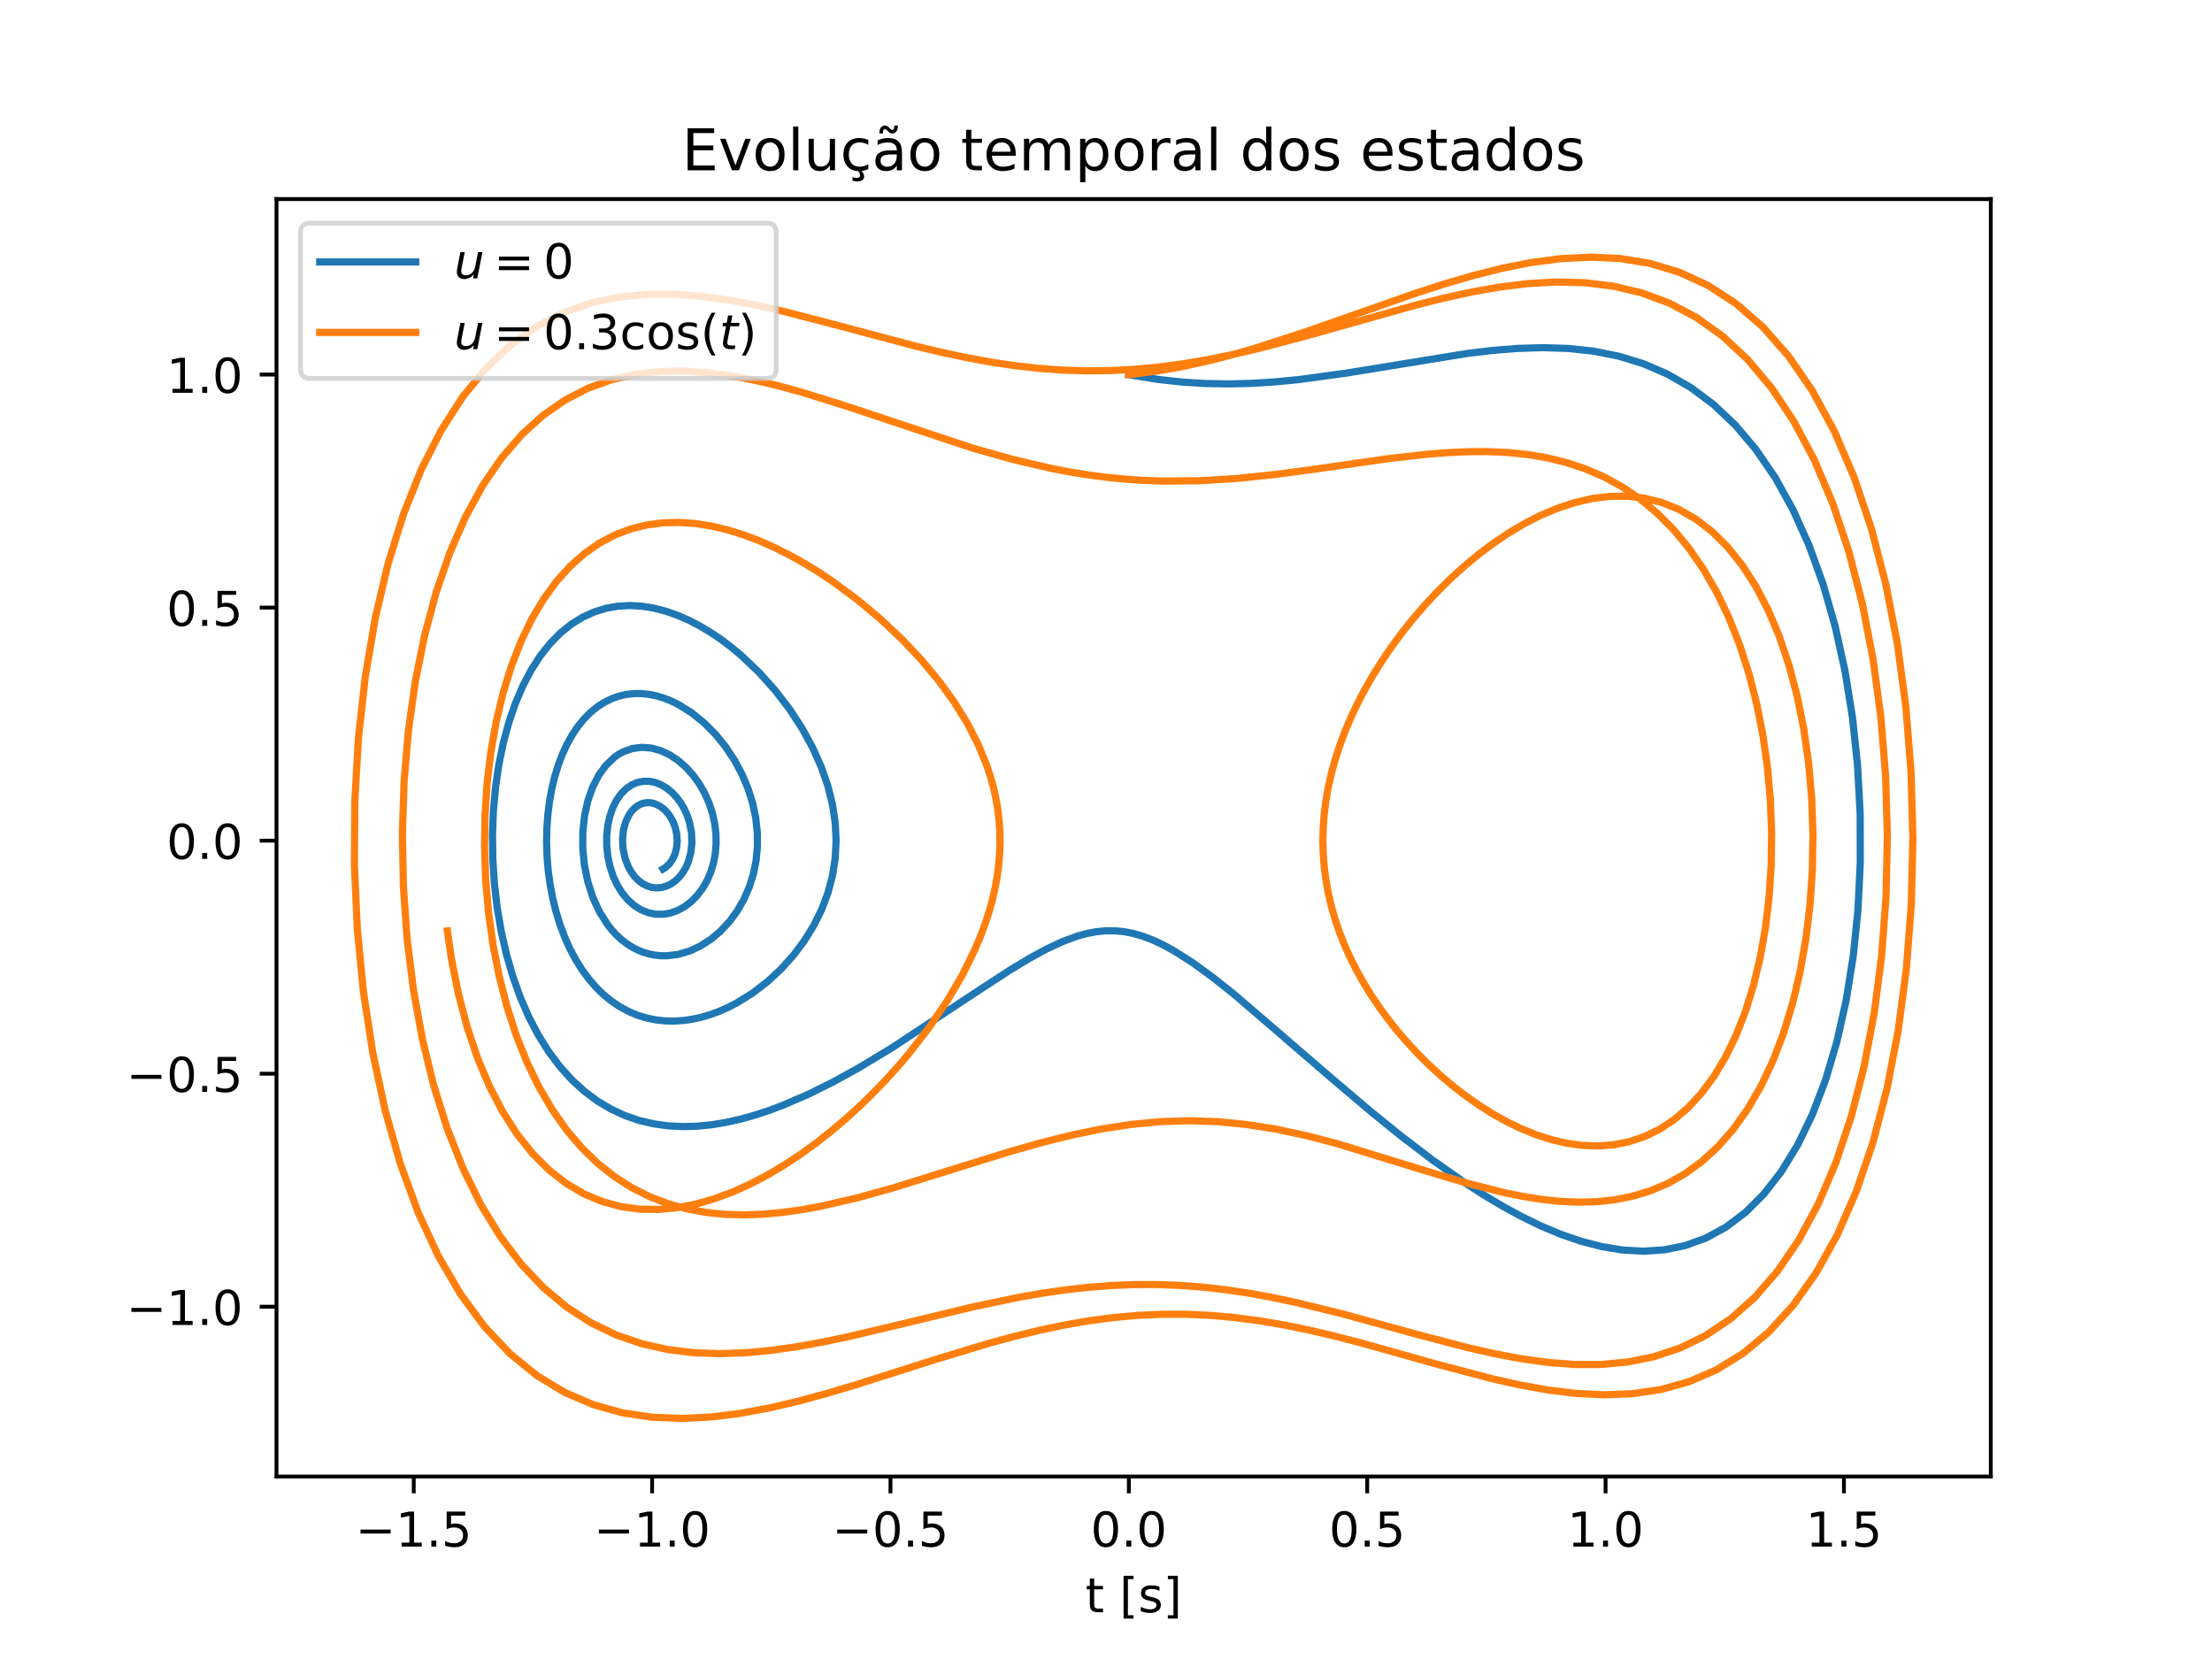 <?xml version="1.0" encoding="utf-8" standalone="no"?>
<!DOCTYPE svg PUBLIC "-//W3C//DTD SVG 1.1//EN"
  "http://www.w3.org/Graphics/SVG/1.1/DTD/svg11.dtd">
<!-- Created with matplotlib (http://matplotlib.org/) -->
<svg height="345.6pt" version="1.1" viewBox="0 0 460.8 345.6" width="460.8pt" xmlns="http://www.w3.org/2000/svg" xmlns:xlink="http://www.w3.org/1999/xlink">
 <defs>
  <style type="text/css">
*{stroke-linecap:butt;stroke-linejoin:round;}
  </style>
 </defs>
 <g id="figure_1">
  <g id="patch_1">
   <path d="M 0 345.6 
L 460.8 345.6 
L 460.8 0 
L 0 0 
z
" style="fill:#ffffff;"/>
  </g>
  <g id="axes_1">
   <g id="patch_2">
    <path d="M 57.6 307.584 
L 414.72 307.584 
L 414.72 41.472 
L 57.6 41.472 
z
" style="fill:#ffffff;"/>
   </g>
   <g id="matplotlib.axis_1">
    <g id="xtick_1">
     <g id="line2d_1">
      <defs>
       <path d="M 0 0 
L 0 3.5 
" id="m814e61e582" style="stroke:#000000;stroke-width:0.8;"/>
      </defs>
      <g>
       <use style="stroke:#000000;stroke-width:0.8;" x="86.19" xlink:href="#m814e61e582" y="307.584"/>
      </g>
     </g>
     <g id="text_1">
      <!-- −1.5 -->
      <defs>
       <path d="M 10.594 35.5 
L 73.188 35.5 
L 73.188 27.203 
L 10.594 27.203 
z
" id="DejaVuSans-2212"/>
       <path d="M 12.406 8.297 
L 28.516 8.297 
L 28.516 63.922 
L 10.984 60.406 
L 10.984 69.391 
L 28.422 72.906 
L 38.281 72.906 
L 38.281 8.297 
L 54.391 8.297 
L 54.391 0 
L 12.406 0 
z
" id="DejaVuSans-31"/>
       <path d="M 10.688 12.406 
L 21 12.406 
L 21 0 
L 10.688 0 
z
" id="DejaVuSans-2e"/>
       <path d="M 10.797 72.906 
L 49.516 72.906 
L 49.516 64.594 
L 19.828 64.594 
L 19.828 46.734 
Q 21.969 47.469 24.109 47.828 
Q 26.266 48.188 28.422 48.188 
Q 40.625 48.188 47.75 41.5 
Q 54.891 34.812 54.891 23.391 
Q 54.891 11.625 47.562 5.094 
Q 40.234 -1.422 26.906 -1.422 
Q 22.312 -1.422 17.547 -0.641 
Q 12.797 0.141 7.719 1.703 
L 7.719 11.625 
Q 12.109 9.234 16.797 8.062 
Q 21.484 6.891 26.703 6.891 
Q 35.156 6.891 40.078 11.328 
Q 45.016 15.766 45.016 23.391 
Q 45.016 31 40.078 35.438 
Q 35.156 39.891 26.703 39.891 
Q 22.75 39.891 18.812 39.016 
Q 14.891 38.141 10.797 36.281 
z
" id="DejaVuSans-35"/>
      </defs>
      <g transform="translate(74.048 322.182)scale(0.1 -0.1)">
       <use xlink:href="#DejaVuSans-2212"/>
       <use x="83.789" xlink:href="#DejaVuSans-31"/>
       <use x="147.412" xlink:href="#DejaVuSans-2e"/>
       <use x="179.199" xlink:href="#DejaVuSans-35"/>
      </g>
     </g>
    </g>
    <g id="xtick_2">
     <g id="line2d_2">
      <g>
       <use style="stroke:#000000;stroke-width:0.8;" x="135.846" xlink:href="#m814e61e582" y="307.584"/>
      </g>
     </g>
     <g id="text_2">
      <!-- −1.0 -->
      <defs>
       <path d="M 31.781 66.406 
Q 24.172 66.406 20.328 58.906 
Q 16.5 51.422 16.5 36.375 
Q 16.5 21.391 20.328 13.891 
Q 24.172 6.391 31.781 6.391 
Q 39.453 6.391 43.281 13.891 
Q 47.125 21.391 47.125 36.375 
Q 47.125 51.422 43.281 58.906 
Q 39.453 66.406 31.781 66.406 
z
M 31.781 74.219 
Q 44.047 74.219 50.516 64.516 
Q 56.984 54.828 56.984 36.375 
Q 56.984 17.969 50.516 8.266 
Q 44.047 -1.422 31.781 -1.422 
Q 19.531 -1.422 13.062 8.266 
Q 6.594 17.969 6.594 36.375 
Q 6.594 54.828 13.062 64.516 
Q 19.531 74.219 31.781 74.219 
z
" id="DejaVuSans-30"/>
      </defs>
      <g transform="translate(123.704 322.182)scale(0.1 -0.1)">
       <use xlink:href="#DejaVuSans-2212"/>
       <use x="83.789" xlink:href="#DejaVuSans-31"/>
       <use x="147.412" xlink:href="#DejaVuSans-2e"/>
       <use x="179.199" xlink:href="#DejaVuSans-30"/>
      </g>
     </g>
    </g>
    <g id="xtick_3">
     <g id="line2d_3">
      <g>
       <use style="stroke:#000000;stroke-width:0.8;" x="185.502" xlink:href="#m814e61e582" y="307.584"/>
      </g>
     </g>
     <g id="text_3">
      <!-- −0.5 -->
      <g transform="translate(173.36 322.182)scale(0.1 -0.1)">
       <use xlink:href="#DejaVuSans-2212"/>
       <use x="83.789" xlink:href="#DejaVuSans-30"/>
       <use x="147.412" xlink:href="#DejaVuSans-2e"/>
       <use x="179.199" xlink:href="#DejaVuSans-35"/>
      </g>
     </g>
    </g>
    <g id="xtick_4">
     <g id="line2d_4">
      <g>
       <use style="stroke:#000000;stroke-width:0.8;" x="235.157" xlink:href="#m814e61e582" y="307.584"/>
      </g>
     </g>
     <g id="text_4">
      <!-- 0.0 -->
      <g transform="translate(227.206 322.182)scale(0.1 -0.1)">
       <use xlink:href="#DejaVuSans-30"/>
       <use x="63.623" xlink:href="#DejaVuSans-2e"/>
       <use x="95.41" xlink:href="#DejaVuSans-30"/>
      </g>
     </g>
    </g>
    <g id="xtick_5">
     <g id="line2d_5">
      <g>
       <use style="stroke:#000000;stroke-width:0.8;" x="284.813" xlink:href="#m814e61e582" y="307.584"/>
      </g>
     </g>
     <g id="text_5">
      <!-- 0.5 -->
      <g transform="translate(276.862 322.182)scale(0.1 -0.1)">
       <use xlink:href="#DejaVuSans-30"/>
       <use x="63.623" xlink:href="#DejaVuSans-2e"/>
       <use x="95.41" xlink:href="#DejaVuSans-35"/>
      </g>
     </g>
    </g>
    <g id="xtick_6">
     <g id="line2d_6">
      <g>
       <use style="stroke:#000000;stroke-width:0.8;" x="334.469" xlink:href="#m814e61e582" y="307.584"/>
      </g>
     </g>
     <g id="text_6">
      <!-- 1.0 -->
      <g transform="translate(326.518 322.182)scale(0.1 -0.1)">
       <use xlink:href="#DejaVuSans-31"/>
       <use x="63.623" xlink:href="#DejaVuSans-2e"/>
       <use x="95.41" xlink:href="#DejaVuSans-30"/>
      </g>
     </g>
    </g>
    <g id="xtick_7">
     <g id="line2d_7">
      <g>
       <use style="stroke:#000000;stroke-width:0.8;" x="384.125" xlink:href="#m814e61e582" y="307.584"/>
      </g>
     </g>
     <g id="text_7">
      <!-- 1.5 -->
      <g transform="translate(376.174 322.182)scale(0.1 -0.1)">
       <use xlink:href="#DejaVuSans-31"/>
       <use x="63.623" xlink:href="#DejaVuSans-2e"/>
       <use x="95.41" xlink:href="#DejaVuSans-35"/>
      </g>
     </g>
    </g>
    <g id="text_8">
     <!-- t [s] -->
     <defs>
      <path d="M 18.312 70.219 
L 18.312 54.688 
L 36.812 54.688 
L 36.812 47.703 
L 18.312 47.703 
L 18.312 18.016 
Q 18.312 11.328 20.141 9.422 
Q 21.969 7.516 27.594 7.516 
L 36.812 7.516 
L 36.812 0 
L 27.594 0 
Q 17.188 0 13.234 3.875 
Q 9.281 7.766 9.281 18.016 
L 9.281 47.703 
L 2.688 47.703 
L 2.688 54.688 
L 9.281 54.688 
L 9.281 70.219 
z
" id="DejaVuSans-74"/>
      <path id="DejaVuSans-20"/>
      <path d="M 8.594 75.984 
L 29.297 75.984 
L 29.297 69 
L 17.578 69 
L 17.578 -6.203 
L 29.297 -6.203 
L 29.297 -13.188 
L 8.594 -13.188 
z
" id="DejaVuSans-5b"/>
      <path d="M 44.281 53.078 
L 44.281 44.578 
Q 40.484 46.531 36.375 47.5 
Q 32.281 48.484 27.875 48.484 
Q 21.188 48.484 17.844 46.438 
Q 14.5 44.391 14.5 40.281 
Q 14.5 37.156 16.891 35.375 
Q 19.281 33.594 26.516 31.984 
L 29.594 31.297 
Q 39.156 29.25 43.188 25.516 
Q 47.219 21.781 47.219 15.094 
Q 47.219 7.469 41.188 3.016 
Q 35.156 -1.422 24.609 -1.422 
Q 20.219 -1.422 15.453 -0.562 
Q 10.688 0.297 5.422 2 
L 5.422 11.281 
Q 10.406 8.688 15.234 7.391 
Q 20.062 6.109 24.812 6.109 
Q 31.156 6.109 34.562 8.281 
Q 37.984 10.453 37.984 14.406 
Q 37.984 18.062 35.516 20.016 
Q 33.062 21.969 24.703 23.781 
L 21.578 24.516 
Q 13.234 26.266 9.516 29.906 
Q 5.812 33.547 5.812 39.891 
Q 5.812 47.609 11.281 51.797 
Q 16.75 56 26.812 56 
Q 31.781 56 36.172 55.266 
Q 40.578 54.547 44.281 53.078 
z
" id="DejaVuSans-73"/>
      <path d="M 30.422 75.984 
L 30.422 -13.188 
L 9.719 -13.188 
L 9.719 -6.203 
L 21.391 -6.203 
L 21.391 69 
L 9.719 69 
L 9.719 75.984 
z
" id="DejaVuSans-5d"/>
     </defs>
     <g transform="translate(226.105 335.861)scale(0.1 -0.1)">
      <use xlink:href="#DejaVuSans-74"/>
      <use x="39.209" xlink:href="#DejaVuSans-20"/>
      <use x="70.996" xlink:href="#DejaVuSans-5b"/>
      <use x="110.01" xlink:href="#DejaVuSans-73"/>
      <use x="162.109" xlink:href="#DejaVuSans-5d"/>
     </g>
    </g>
   </g>
   <g id="matplotlib.axis_2">
    <g id="ytick_1">
     <g id="line2d_8">
      <defs>
       <path d="M 0 0 
L -3.5 0 
" id="md17453ff20" style="stroke:#000000;stroke-width:0.8;"/>
      </defs>
      <g>
       <use style="stroke:#000000;stroke-width:0.8;" x="57.6" xlink:href="#md17453ff20" y="272.213"/>
      </g>
     </g>
     <g id="text_9">
      <!-- −1.0 -->
      <g transform="translate(26.317 276.012)scale(0.1 -0.1)">
       <use xlink:href="#DejaVuSans-2212"/>
       <use x="83.789" xlink:href="#DejaVuSans-31"/>
       <use x="147.412" xlink:href="#DejaVuSans-2e"/>
       <use x="179.199" xlink:href="#DejaVuSans-30"/>
      </g>
     </g>
    </g>
    <g id="ytick_2">
     <g id="line2d_9">
      <g>
       <use style="stroke:#000000;stroke-width:0.8;" x="57.6" xlink:href="#md17453ff20" y="223.667"/>
      </g>
     </g>
     <g id="text_10">
      <!-- −0.5 -->
      <g transform="translate(26.317 227.466)scale(0.1 -0.1)">
       <use xlink:href="#DejaVuSans-2212"/>
       <use x="83.789" xlink:href="#DejaVuSans-30"/>
       <use x="147.412" xlink:href="#DejaVuSans-2e"/>
       <use x="179.199" xlink:href="#DejaVuSans-35"/>
      </g>
     </g>
    </g>
    <g id="ytick_3">
     <g id="line2d_10">
      <g>
       <use style="stroke:#000000;stroke-width:0.8;" x="57.6" xlink:href="#md17453ff20" y="175.121"/>
      </g>
     </g>
     <g id="text_11">
      <!-- 0.0 -->
      <g transform="translate(34.697 178.92)scale(0.1 -0.1)">
       <use xlink:href="#DejaVuSans-30"/>
       <use x="63.623" xlink:href="#DejaVuSans-2e"/>
       <use x="95.41" xlink:href="#DejaVuSans-30"/>
      </g>
     </g>
    </g>
    <g id="ytick_4">
     <g id="line2d_11">
      <g>
       <use style="stroke:#000000;stroke-width:0.8;" x="57.6" xlink:href="#md17453ff20" y="126.575"/>
      </g>
     </g>
     <g id="text_12">
      <!-- 0.5 -->
      <g transform="translate(34.697 130.375)scale(0.1 -0.1)">
       <use xlink:href="#DejaVuSans-30"/>
       <use x="63.623" xlink:href="#DejaVuSans-2e"/>
       <use x="95.41" xlink:href="#DejaVuSans-35"/>
      </g>
     </g>
    </g>
    <g id="ytick_5">
     <g id="line2d_12">
      <g>
       <use style="stroke:#000000;stroke-width:0.8;" x="57.6" xlink:href="#md17453ff20" y="78.029"/>
      </g>
     </g>
     <g id="text_13">
      <!-- 1.0 -->
      <g transform="translate(34.697 81.829)scale(0.1 -0.1)">
       <use xlink:href="#DejaVuSans-31"/>
       <use x="63.623" xlink:href="#DejaVuSans-2e"/>
       <use x="95.41" xlink:href="#DejaVuSans-30"/>
      </g>
     </g>
    </g>
   </g>
   <g id="line2d_13">
    <path clip-path="url(#pe7a030d31a)" d="M 235.157 78.029 
L 236.248 78.237 
L 241.181 79.028 
L 246.081 79.575 
L 250.958 79.887 
L 255.826 79.978 
L 260.694 79.863 
L 265.573 79.558 
L 270.471 79.087 
L 280.359 77.741 
L 305.798 73.606 
L 311.006 72.994 
L 316.241 72.579 
L 321.491 72.423 
L 326.74 72.593 
L 331.971 73.157 
L 337.162 74.185 
L 342.286 75.747 
L 347.316 77.908 
L 352.219 80.731 
L 356.959 84.268 
L 361.499 88.564 
L 365.799 93.645 
L 369.819 99.523 
L 373.518 106.191 
L 376.857 113.617 
L 379.797 121.748 
L 382.305 130.509 
L 384.351 139.8 
L 385.911 149.505 
L 386.967 159.489 
L 387.508 169.606 
L 387.531 179.706 
L 387.042 189.636 
L 386.052 199.25 
L 384.581 208.415 
L 382.656 217.01 
L 380.308 224.936 
L 377.574 232.114 
L 374.492 238.49 
L 371.106 244.032 
L 367.458 248.727 
L 363.591 252.586 
L 359.548 255.633 
L 355.369 257.908 
L 351.093 259.462 
L 346.754 260.354 
L 342.385 260.645 
L 338.015 260.403 
L 333.67 259.692 
L 329.371 258.578 
L 325.139 257.122 
L 320.989 255.381 
L 316.933 253.41 
L 312.984 251.257 
L 309.148 248.965 
L 305.432 246.574 
L 298.376 241.623 
L 291.829 236.624 
L 285.79 231.734 
L 277.642 224.829 
L 257.11 207.143 
L 252.487 203.479 
L 248.373 200.494 
L 244.669 198.13 
L 242.382 196.872 
L 240.212 195.85 
L 238.134 195.053 
L 236.127 194.468 
L 234.169 194.087 
L 232.241 193.901 
L 230.321 193.904 
L 228.392 194.091 
L 226.434 194.461 
L 224.429 195.01 
L 221.294 196.17 
L 217.95 197.735 
L 214.334 199.71 
L 210.383 202.1 
L 204.485 205.93 
L 185.701 218.346 
L 178.748 222.534 
L 173.757 225.287 
L 168.49 227.911 
L 162.966 230.297 
L 160.116 231.36 
L 157.215 232.313 
L 154.268 233.136 
L 151.283 233.808 
L 148.268 234.306 
L 145.233 234.608 
L 142.188 234.692 
L 139.144 234.533 
L 136.115 234.109 
L 133.115 233.399 
L 130.159 232.381 
L 127.264 231.039 
L 124.445 229.357 
L 121.722 227.323 
L 119.112 224.933 
L 116.633 222.182 
L 114.304 219.077 
L 112.143 215.626 
L 110.167 211.848 
L 108.392 207.764 
L 106.833 203.407 
L 105.503 198.811 
L 104.413 194.019 
L 103.572 189.077 
L 102.987 184.037 
L 102.661 178.952 
L 102.595 173.876 
L 102.787 168.864 
L 103.233 163.969 
L 103.925 159.242 
L 104.854 154.728 
L 106.007 150.471 
L 107.37 146.505 
L 108.928 142.861 
L 110.664 139.561 
L 112.559 136.621 
L 114.596 134.053 
L 116.754 131.859 
L 119.014 130.038 
L 121.359 128.583 
L 123.769 127.482 
L 126.226 126.721 
L 128.714 126.281 
L 131.217 126.142 
L 133.719 126.283 
L 136.208 126.682 
L 138.67 127.315 
L 141.094 128.159 
L 143.47 129.193 
L 145.789 130.394 
L 148.042 131.743 
L 150.224 133.219 
L 152.327 134.805 
L 154.346 136.485 
L 158.117 140.065 
L 161.51 143.855 
L 164.509 147.772 
L 167.103 151.754 
L 169.289 155.752 
L 171.066 159.733 
L 172.438 163.674 
L 173.41 167.559 
L 173.987 171.38 
L 174.178 175.13 
L 173.988 178.806 
L 173.426 182.404 
L 172.501 185.92 
L 171.22 189.344 
L 169.595 192.666 
L 167.635 195.868 
L 165.355 198.926 
L 162.771 201.81 
L 159.903 204.478 
L 156.775 206.883 
L 153.416 208.966 
L 151.662 209.867 
L 149.864 210.661 
L 148.029 211.341 
L 146.162 211.895 
L 144.269 212.316 
L 142.36 212.592 
L 140.439 212.714 
L 138.517 212.674 
L 136.601 212.462 
L 134.701 212.07 
L 132.825 211.493 
L 130.984 210.723 
L 129.187 209.758 
L 127.444 208.594 
L 125.766 207.232 
L 124.163 205.672 
L 122.645 203.919 
L 121.221 201.98 
L 119.9 199.863 
L 118.693 197.581 
L 117.606 195.146 
L 116.647 192.577 
L 115.822 189.891 
L 115.138 187.11 
L 114.597 184.256 
L 114.204 181.352 
L 113.96 178.424 
L 113.866 175.497 
L 113.921 172.595 
L 114.124 169.745 
L 114.47 166.968 
L 114.956 164.289 
L 115.576 161.728 
L 116.324 159.304 
L 117.191 157.033 
L 118.171 154.93 
L 119.254 153.007 
L 120.43 151.273 
L 121.69 149.733 
L 123.023 148.393 
L 124.42 147.254 
L 125.87 146.316 
L 127.363 145.575 
L 128.889 145.028 
L 130.438 144.668 
L 132.001 144.489 
L 133.568 144.482 
L 135.132 144.638 
L 136.684 144.947 
L 138.216 145.4 
L 139.722 145.985 
L 141.194 146.693 
L 144.016 148.435 
L 146.641 150.547 
L 149.034 152.953 
L 151.168 155.588 
L 153.024 158.393 
L 154.586 161.317 
L 155.845 164.316 
L 156.795 167.354 
L 157.434 170.4 
L 157.762 173.424 
L 157.783 176.402 
L 157.502 179.31 
L 156.929 182.127 
L 156.073 184.827 
L 154.948 187.387 
L 153.57 189.78 
L 151.956 191.977 
L 150.129 193.945 
L 148.114 195.65 
L 145.94 197.057 
L 143.638 198.126 
L 141.246 198.823 
L 138.804 199.11 
L 137.577 199.091 
L 136.354 198.96 
L 135.14 198.712 
L 133.943 198.348 
L 132.767 197.865 
L 131.618 197.263 
L 130.504 196.542 
L 129.429 195.705 
L 128.4 194.753 
L 127.423 193.69 
L 126.503 192.521 
L 124.855 189.888 
L 123.494 186.915 
L 122.451 183.675 
L 121.75 180.258 
L 121.403 176.762 
L 121.413 173.287 
L 121.774 169.934 
L 122.467 166.796 
L 123.467 163.956 
L 124.739 161.479 
L 126.244 159.416 
L 127.937 157.798 
L 128.84 157.16 
L 129.772 156.638 
L 131.702 155.936 
L 133.682 155.676 
L 135.666 155.83 
L 137.615 156.364 
L 139.492 157.24 
L 141.263 158.413 
L 142.901 159.842 
L 144.382 161.482 
L 145.685 163.294 
L 146.797 165.238 
L 147.704 167.278 
L 148.399 169.381 
L 148.877 171.515 
L 149.137 173.653 
L 149.178 175.766 
L 149.006 177.829 
L 148.627 179.818 
L 148.049 181.708 
L 147.284 183.475 
L 146.345 185.096 
L 145.249 186.546 
L 144.014 187.803 
L 142.662 188.843 
L 141.215 189.644 
L 139.7 190.188 
L 138.143 190.457 
L 136.572 190.438 
L 135.019 190.124 
L 133.513 189.512 
L 132.085 188.607 
L 130.764 187.423 
L 129.578 185.981 
L 128.55 184.312 
L 127.704 182.452 
L 127.056 180.448 
L 126.617 178.349 
L 126.397 176.21 
L 126.394 174.085 
L 126.606 172.029 
L 127.023 170.092 
L 127.629 168.32 
L 128.407 166.753 
L 129.333 165.42 
L 130.383 164.344 
L 131.529 163.538 
L 132.743 163.008 
L 133.998 162.75 
L 135.265 162.756 
L 136.519 163.01 
L 137.735 163.494 
L 138.89 164.185 
L 139.966 165.059 
L 140.943 166.091 
L 141.809 167.254 
L 142.549 168.523 
L 143.156 169.872 
L 143.621 171.276 
L 144.046 173.433 
L 144.14 175.583 
L 143.908 177.654 
L 143.37 179.578 
L 142.853 180.747 
L 142.223 181.805 
L 141.49 182.733 
L 140.67 183.518 
L 139.778 184.145 
L 138.83 184.601 
L 137.845 184.878 
L 136.841 184.967 
L 135.837 184.866 
L 134.854 184.575 
L 133.91 184.097 
L 133.024 183.44 
L 132.213 182.618 
L 131.495 181.647 
L 130.883 180.55 
L 130.188 178.721 
L 129.785 176.76 
L 129.686 174.771 
L 129.888 172.859 
L 130.372 171.122 
L 131.102 169.642 
L 131.706 168.831 
L 132.384 168.176 
L 133.121 167.686 
L 133.899 167.364 
L 134.702 167.212 
L 135.512 167.224 
L 136.312 167.393 
L 137.462 167.92 
L 138.507 168.734 
L 139.409 169.784 
L 140.136 171.014 
L 140.663 172.367 
L 140.978 173.784 
L 141.073 175.21 
L 140.953 176.59 
L 140.627 177.874 
L 140.115 179.016 
L 139.442 179.973 
L 138.638 180.71 
L 138.114 181.032 
L 138.114 181.032 
" style="fill:none;stroke:#1f77b4;stroke-linecap:square;stroke-width:1.5;"/>
   </g>
   <g id="line2d_14">
    <path clip-path="url(#pe7a030d31a)" d="M 235.157 78.029 
L 236.249 77.917 
L 241.237 77.262 
L 246.263 76.378 
L 251.34 75.274 
L 256.48 73.964 
L 261.691 72.467 
L 272.363 68.998 
L 294.874 61.101 
L 300.755 59.196 
L 306.729 57.442 
L 312.788 55.914 
L 318.917 54.696 
L 325.099 53.881 
L 331.31 53.568 
L 337.522 53.861 
L 343.701 54.869 
L 349.808 56.698 
L 355.798 59.454 
L 361.622 63.23 
L 367.225 68.108 
L 372.548 74.147 
L 377.532 81.383 
L 382.116 89.817 
L 386.238 99.416 
L 389.841 110.106 
L 392.871 121.773 
L 395.284 134.263 
L 397.04 147.391 
L 398.113 160.939 
L 398.487 174.673 
L 398.16 188.35 
L 397.139 201.731 
L 395.447 214.589 
L 393.115 226.723 
L 390.184 237.963 
L 386.704 248.176 
L 382.73 257.27 
L 378.321 265.193 
L 373.538 271.931 
L 368.439 277.505 
L 363.084 281.964 
L 357.528 285.381 
L 351.822 287.846 
L 346.013 289.46 
L 340.14 290.331 
L 334.239 290.567 
L 328.34 290.276 
L 322.468 289.56 
L 316.64 288.515 
L 310.873 287.229 
L 299.556 284.242 
L 283.171 279.655 
L 277.86 278.289 
L 272.616 277.063 
L 267.43 276.005 
L 262.293 275.133 
L 257.196 274.466 
L 252.128 274.013 
L 247.077 273.785 
L 242.032 273.785 
L 236.982 274.014 
L 231.913 274.47 
L 226.816 275.149 
L 221.678 276.041 
L 216.49 277.136 
L 211.24 278.416 
L 205.921 279.863 
L 195.043 283.153 
L 178.055 288.551 
L 172.209 290.288 
L 166.277 291.896 
L 160.268 293.302 
L 154.194 294.429 
L 148.071 295.188 
L 141.92 295.488 
L 135.768 295.228 
L 129.646 294.307 
L 123.59 292.62 
L 117.642 290.069 
L 111.849 286.559 
L 106.262 282.011 
L 100.935 276.361 
L 95.926 269.569 
L 91.294 261.626 
L 87.097 252.553 
L 83.392 242.409 
L 80.231 231.291 
L 77.661 219.335 
L 75.72 206.71 
L 74.438 193.611 
L 73.833 180.259 
L 73.912 166.883 
L 74.672 153.712 
L 76.095 140.969 
L 78.154 128.854 
L 80.814 117.541 
L 84.028 107.171 
L 87.746 97.846 
L 91.913 89.632 
L 96.471 82.555 
L 101.362 76.611 
L 106.529 71.762 
L 111.917 67.948 
L 117.475 65.092 
L 123.157 63.1 
L 128.92 61.872 
L 134.729 61.306 
L 140.552 61.299 
L 146.364 61.749 
L 152.143 62.564 
L 157.872 63.655 
L 163.541 64.942 
L 174.665 67.83 
L 190.791 72.117 
L 196.026 73.365 
L 201.201 74.472 
L 206.324 75.414 
L 211.403 76.175 
L 216.448 76.741 
L 221.47 77.103 
L 226.478 77.255 
L 231.484 77.195 
L 236.498 76.923 
L 241.532 76.443 
L 246.595 75.762 
L 251.698 74.891 
L 256.85 73.843 
L 262.06 72.635 
L 272.683 69.83 
L 294.862 63.576 
L 300.604 62.136 
L 306.416 60.86 
L 312.287 59.817 
L 318.205 59.085 
L 324.15 58.745 
L 330.1 58.887 
L 336.029 59.601 
L 341.905 60.982 
L 347.691 63.12 
L 353.347 66.103 
L 358.826 70.01 
L 364.081 74.903 
L 369.06 80.829 
L 373.708 87.81 
L 377.973 95.842 
L 381.8 104.888 
L 385.14 114.88 
L 387.948 125.714 
L 390.182 137.255 
L 391.812 149.34 
L 392.813 161.782 
L 393.173 174.381 
L 392.89 186.928 
L 391.97 199.218 
L 390.433 211.055 
L 388.305 222.266 
L 385.624 232.701 
L 382.431 242.241 
L 378.775 250.802 
L 374.707 258.332 
L 370.281 264.813 
L 365.551 270.254 
L 360.568 274.691 
L 355.382 278.18 
L 350.041 280.794 
L 344.587 282.616 
L 339.058 283.736 
L 333.488 284.247 
L 327.905 284.241 
L 322.333 283.809 
L 316.793 283.033 
L 311.3 281.994 
L 305.865 280.763 
L 295.199 277.974 
L 279.749 273.726 
L 269.792 271.282 
L 264.901 270.253 
L 260.059 269.377 
L 255.257 268.665 
L 250.488 268.128 
L 245.741 267.77 
L 241.008 267.595 
L 236.279 267.604 
L 231.545 267.793 
L 226.797 268.159 
L 222.026 268.693 
L 217.223 269.387 
L 212.381 270.226 
L 202.552 272.277 
L 187.37 275.937 
L 176.93 278.405 
L 171.619 279.525 
L 166.254 280.503 
L 160.843 281.282 
L 155.399 281.801 
L 149.937 281.995 
L 144.474 281.792 
L 139.034 281.12 
L 133.641 279.905 
L 128.326 278.075 
L 123.122 275.56 
L 118.066 272.296 
L 113.196 268.231 
L 108.556 263.324 
L 104.189 257.55 
L 100.14 250.906 
L 96.452 243.411 
L 93.168 235.107 
L 90.329 226.063 
L 87.969 216.372 
L 86.119 206.151 
L 84.802 195.537 
L 84.034 184.681 
L 83.825 173.746 
L 84.174 162.895 
L 85.072 152.292 
L 86.502 142.086 
L 88.441 132.417 
L 90.859 123.398 
L 93.719 115.126 
L 96.982 107.667 
L 100.604 101.066 
L 104.542 95.34 
L 108.75 90.486 
L 113.184 86.481 
L 117.803 83.284 
L 122.565 80.842 
L 127.434 79.094 
L 132.377 77.97 
L 137.362 77.399 
L 142.364 77.308 
L 147.36 77.626 
L 152.331 78.284 
L 157.261 79.22 
L 162.137 80.372 
L 166.95 81.688 
L 176.359 84.622 
L 202.742 93.388 
L 210.98 95.712 
L 219.003 97.58 
L 222.949 98.331 
L 226.86 98.956 
L 230.742 99.455 
L 234.601 99.83 
L 238.445 100.083 
L 242.279 100.217 
L 249.94 100.149 
L 257.63 99.677 
L 265.386 98.872 
L 273.237 97.829 
L 289.286 95.529 
L 297.477 94.602 
L 301.604 94.283 
L 305.743 94.098 
L 309.888 94.08 
L 314.029 94.263 
L 318.155 94.679 
L 322.253 95.365 
L 326.308 96.356 
L 330.304 97.684 
L 334.222 99.384 
L 338.044 101.484 
L 341.747 104.011 
L 345.31 106.983 
L 348.709 110.417 
L 351.92 114.317 
L 354.92 118.681 
L 357.686 123.498 
L 360.193 128.745 
L 362.422 134.39 
L 364.354 140.39 
L 365.97 146.692 
L 367.257 153.235 
L 368.206 159.951 
L 368.807 166.764 
L 369.06 173.598 
L 368.964 180.373 
L 368.525 187.012 
L 367.752 193.44 
L 366.656 199.588 
L 365.255 205.395 
L 363.566 210.807 
L 361.612 215.782 
L 359.415 220.285 
L 357.001 224.294 
L 354.394 227.796 
L 351.622 230.786 
L 348.709 233.271 
L 345.682 235.263 
L 342.566 236.779 
L 339.383 237.843 
L 336.157 238.483 
L 332.909 238.728 
L 329.657 238.611 
L 326.421 238.162 
L 323.214 237.414 
L 320.053 236.399 
L 316.951 235.146 
L 313.917 233.682 
L 310.964 232.036 
L 308.098 230.229 
L 305.329 228.285 
L 302.662 226.223 
L 300.104 224.061 
L 297.658 221.813 
L 295.329 219.492 
L 293.121 217.112 
L 291.035 214.68 
L 289.075 212.205 
L 287.242 209.695 
L 285.539 207.154 
L 283.966 204.586 
L 282.526 201.996 
L 281.218 199.386 
L 280.044 196.757 
L 279.005 194.111 
L 278.102 191.448 
L 277.335 188.769 
L 276.706 186.074 
L 276.215 183.362 
L 275.864 180.634 
L 275.652 177.888 
L 275.581 175.124 
L 275.652 172.341 
L 275.866 169.54 
L 276.223 166.719 
L 276.725 163.879 
L 277.373 161.02 
L 278.168 158.143 
L 279.11 155.248 
L 280.201 152.338 
L 281.441 149.415 
L 282.831 146.481 
L 284.37 143.541 
L 286.061 140.6 
L 287.901 137.663 
L 289.892 134.739 
L 292.032 131.836 
L 294.319 128.965 
L 296.752 126.138 
L 299.328 123.369 
L 302.044 120.676 
L 304.896 118.078 
L 307.877 115.596 
L 310.982 113.255 
L 314.202 111.082 
L 317.529 109.106 
L 320.951 107.36 
L 324.455 105.88 
L 328.028 104.701 
L 331.653 103.863 
L 335.31 103.406 
L 338.981 103.369 
L 342.642 103.791 
L 346.269 104.711 
L 349.835 106.16 
L 353.313 108.169 
L 356.673 110.759 
L 359.886 113.945 
L 362.92 117.731 
L 365.746 122.111 
L 368.333 127.067 
L 370.652 132.566 
L 372.677 138.565 
L 374.384 145.006 
L 375.751 151.82 
L 376.762 158.928 
L 377.404 166.242 
L 377.668 173.67 
L 377.552 181.115 
L 377.057 188.48 
L 376.189 195.675 
L 374.959 202.611 
L 373.383 209.211 
L 371.479 215.408 
L 369.27 221.146 
L 366.78 226.384 
L 364.035 231.091 
L 361.064 235.252 
L 357.894 238.863 
L 354.553 241.932 
L 351.069 244.474 
L 347.468 246.515 
L 343.775 248.085 
L 340.012 249.221 
L 336.202 249.963 
L 332.363 250.351 
L 328.512 250.427 
L 324.665 250.233 
L 320.833 249.808 
L 317.029 249.192 
L 313.26 248.421 
L 305.855 246.545 
L 298.657 244.415 
L 278.38 238.189 
L 272.016 236.541 
L 265.804 235.218 
L 259.71 234.254 
L 253.694 233.669 
L 247.719 233.471 
L 241.744 233.659 
L 235.731 234.224 
L 229.641 235.151 
L 223.439 236.419 
L 217.091 237.997 
L 210.567 239.843 
L 200.4 242.992 
L 186.058 247.461 
L 178.55 249.546 
L 170.843 251.318 
L 166.928 252.025 
L 162.98 252.574 
L 159.009 252.936 
L 155.024 253.079 
L 151.039 252.968 
L 147.066 252.569 
L 143.122 251.849 
L 139.224 250.774 
L 135.391 249.311 
L 131.643 247.431 
L 128.002 245.108 
L 124.492 242.322 
L 121.137 239.058 
L 117.96 235.309 
L 114.988 231.078 
L 112.245 226.375 
L 109.754 221.222 
L 107.537 215.652 
L 105.614 209.706 
L 104.005 203.437 
L 102.722 196.907 
L 101.779 190.185 
L 101.184 183.346 
L 100.939 176.468 
L 101.045 169.63 
L 101.498 162.913 
L 102.291 156.392 
L 103.41 150.137 
L 104.84 144.212 
L 106.565 138.671 
L 108.561 133.559 
L 110.808 128.911 
L 113.28 124.75 
L 115.952 121.091 
L 118.798 117.937 
L 121.792 115.284 
L 124.91 113.12 
L 128.126 111.426 
L 131.418 110.179 
L 134.762 109.352 
L 138.138 108.912 
L 141.528 108.83 
L 144.913 109.071 
L 148.279 109.603 
L 151.611 110.395 
L 154.896 111.415 
L 158.123 112.636 
L 161.284 114.03 
L 164.37 115.572 
L 167.373 117.241 
L 170.288 119.016 
L 173.11 120.879 
L 178.46 124.811 
L 183.396 128.937 
L 187.904 133.183 
L 191.973 137.501 
L 195.598 141.862 
L 198.776 146.25 
L 201.504 150.659 
L 203.779 155.093 
L 205.6 159.559 
L 206.338 161.808 
L 206.962 164.069 
L 207.469 166.344 
L 207.859 168.634 
L 208.132 170.942 
L 208.286 173.27 
L 208.321 175.617 
L 208.235 177.987 
L 208.027 180.381 
L 207.697 182.8 
L 207.242 185.244 
L 206.661 187.717 
L 205.953 190.217 
L 205.116 192.746 
L 204.15 195.304 
L 203.051 197.89 
L 200.454 203.148 
L 197.314 208.509 
L 193.621 213.954 
L 189.369 219.446 
L 187.031 222.195 
L 184.554 224.933 
L 181.937 227.651 
L 179.181 230.336 
L 176.29 232.973 
L 173.265 235.546 
L 170.111 238.033 
L 166.832 240.414 
L 163.434 242.662 
L 159.926 244.75 
L 156.315 246.646 
L 152.614 248.315 
L 148.833 249.721 
L 144.988 250.824 
L 141.096 251.582 
L 137.174 251.953 
L 133.244 251.892 
L 129.33 251.357 
L 125.455 250.308 
L 121.648 248.705 
L 117.939 246.518 
L 114.356 243.72 
L 110.933 240.294 
L 107.7 236.235 
L 104.692 231.546 
L 101.939 226.247 
L 99.473 220.37 
L 97.32 213.963 
L 95.508 207.087 
L 94.057 199.816 
L 93.189 193.923 
L 93.189 193.923 
" style="fill:none;stroke:#ff7f0e;stroke-linecap:square;stroke-width:1.5;"/>
   </g>
   <g id="patch_3">
    <path d="M 57.6 307.584 
L 57.6 41.472 
" style="fill:none;stroke:#000000;stroke-linecap:square;stroke-linejoin:miter;stroke-width:0.8;"/>
   </g>
   <g id="patch_4">
    <path d="M 414.72 307.584 
L 414.72 41.472 
" style="fill:none;stroke:#000000;stroke-linecap:square;stroke-linejoin:miter;stroke-width:0.8;"/>
   </g>
   <g id="patch_5">
    <path d="M 57.6 307.584 
L 414.72 307.584 
" style="fill:none;stroke:#000000;stroke-linecap:square;stroke-linejoin:miter;stroke-width:0.8;"/>
   </g>
   <g id="patch_6">
    <path d="M 57.6 41.472 
L 414.72 41.472 
" style="fill:none;stroke:#000000;stroke-linecap:square;stroke-linejoin:miter;stroke-width:0.8;"/>
   </g>
   <g id="text_14">
    <!-- Evolução temporal dos estados -->
    <defs>
     <path d="M 9.812 72.906 
L 55.906 72.906 
L 55.906 64.594 
L 19.672 64.594 
L 19.672 43.016 
L 54.391 43.016 
L 54.391 34.719 
L 19.672 34.719 
L 19.672 8.297 
L 56.781 8.297 
L 56.781 0 
L 9.812 0 
z
" id="DejaVuSans-45"/>
     <path d="M 2.984 54.688 
L 12.5 54.688 
L 29.594 8.797 
L 46.688 54.688 
L 56.203 54.688 
L 35.688 0 
L 23.484 0 
z
" id="DejaVuSans-76"/>
     <path d="M 30.609 48.391 
Q 23.391 48.391 19.188 42.75 
Q 14.984 37.109 14.984 27.297 
Q 14.984 17.484 19.156 11.844 
Q 23.344 6.203 30.609 6.203 
Q 37.797 6.203 41.984 11.859 
Q 46.188 17.531 46.188 27.297 
Q 46.188 37.016 41.984 42.703 
Q 37.797 48.391 30.609 48.391 
z
M 30.609 56 
Q 42.328 56 49.016 48.375 
Q 55.719 40.766 55.719 27.297 
Q 55.719 13.875 49.016 6.219 
Q 42.328 -1.422 30.609 -1.422 
Q 18.844 -1.422 12.172 6.219 
Q 5.516 13.875 5.516 27.297 
Q 5.516 40.766 12.172 48.375 
Q 18.844 56 30.609 56 
z
" id="DejaVuSans-6f"/>
     <path d="M 9.422 75.984 
L 18.406 75.984 
L 18.406 0 
L 9.422 0 
z
" id="DejaVuSans-6c"/>
     <path d="M 8.5 21.578 
L 8.5 54.688 
L 17.484 54.688 
L 17.484 21.922 
Q 17.484 14.156 20.5 10.266 
Q 23.531 6.391 29.594 6.391 
Q 36.859 6.391 41.078 11.031 
Q 45.312 15.672 45.312 23.688 
L 45.312 54.688 
L 54.297 54.688 
L 54.297 0 
L 45.312 0 
L 45.312 8.406 
Q 42.047 3.422 37.719 1 
Q 33.406 -1.422 27.688 -1.422 
Q 18.266 -1.422 13.375 4.438 
Q 8.5 10.297 8.5 21.578 
z
M 31.109 56 
z
" id="DejaVuSans-75"/>
     <path d="M 48.781 52.594 
L 48.781 44.188 
Q 44.969 46.297 41.141 47.344 
Q 37.312 48.391 33.406 48.391 
Q 24.656 48.391 19.812 42.844 
Q 14.984 37.312 14.984 27.297 
Q 14.984 17.281 19.812 11.734 
Q 24.656 6.203 33.406 6.203 
Q 37.312 6.203 41.141 7.25 
Q 44.969 8.297 48.781 10.406 
L 48.781 2.094 
Q 45.016 0.344 40.984 -0.531 
Q 36.969 -1.422 32.422 -1.422 
Q 20.062 -1.422 12.781 6.344 
Q 5.516 14.109 5.516 27.297 
Q 5.516 40.672 12.859 48.328 
Q 20.219 56 33.016 56 
Q 37.156 56 41.109 55.141 
Q 45.062 54.297 48.781 52.594 
z
M 36.078 0 
Q 38.766 -3.031 40.078 -5.594 
Q 41.406 -8.156 41.406 -10.5 
Q 41.406 -14.844 38.469 -17.062 
Q 35.547 -19.281 29.781 -19.281 
Q 27.547 -19.281 25.422 -18.984 
Q 23.297 -18.703 21.188 -18.109 
L 21.188 -11.719 
Q 22.859 -12.547 24.656 -12.906 
Q 26.469 -13.281 28.766 -13.281 
Q 31.641 -13.281 33.109 -12.109 
Q 34.578 -10.938 34.578 -8.688 
Q 34.578 -7.234 33.516 -5.109 
Q 32.469 -2.984 30.281 0 
z
" id="DejaVuSans-e7"/>
     <path d="M 34.281 27.484 
Q 23.391 27.484 19.188 25 
Q 14.984 22.516 14.984 16.5 
Q 14.984 11.719 18.141 8.906 
Q 21.297 6.109 26.703 6.109 
Q 34.188 6.109 38.703 11.406 
Q 43.219 16.703 43.219 25.484 
L 43.219 27.484 
z
M 52.203 31.203 
L 52.203 0 
L 43.219 0 
L 43.219 8.297 
Q 40.141 3.328 35.547 0.953 
Q 30.953 -1.422 24.312 -1.422 
Q 15.922 -1.422 10.953 3.297 
Q 6 8.016 6 15.922 
Q 6 25.141 12.172 29.828 
Q 18.359 34.516 30.609 34.516 
L 43.219 34.516 
L 43.219 35.406 
Q 43.219 41.609 39.141 45 
Q 35.062 48.391 27.688 48.391 
Q 23 48.391 18.547 47.266 
Q 14.109 46.141 10.016 43.891 
L 10.016 52.203 
Q 14.938 54.109 19.578 55.047 
Q 24.219 56 28.609 56 
Q 40.484 56 46.344 49.844 
Q 52.203 43.703 52.203 31.203 
z
M 28.812 66.891 
L 26.031 69.578 
Q 24.953 70.562 24.141 71.016 
Q 23.344 71.484 22.703 71.484 
Q 20.844 71.484 19.969 69.703 
Q 19.094 67.922 19 63.922 
L 12.891 63.922 
Q 12.984 70.516 15.469 74.094 
Q 17.969 77.688 22.406 77.688 
Q 24.266 77.688 25.828 77 
Q 27.391 76.312 29.203 74.703 
L 31.984 72.016 
Q 33.062 71.047 33.859 70.578 
Q 34.672 70.125 35.297 70.125 
Q 37.156 70.125 38.031 71.906 
Q 38.922 73.688 39.016 77.688 
L 45.125 77.688 
Q 45.016 71.094 42.531 67.5 
Q 40.047 63.922 35.594 63.922 
Q 33.734 63.922 32.172 64.594 
Q 30.609 65.281 28.812 66.891 
z
" id="DejaVuSans-e3"/>
     <path d="M 56.203 29.594 
L 56.203 25.203 
L 14.891 25.203 
Q 15.484 15.922 20.484 11.062 
Q 25.484 6.203 34.422 6.203 
Q 39.594 6.203 44.453 7.469 
Q 49.312 8.734 54.109 11.281 
L 54.109 2.781 
Q 49.266 0.734 44.188 -0.344 
Q 39.109 -1.422 33.891 -1.422 
Q 20.797 -1.422 13.156 6.188 
Q 5.516 13.812 5.516 26.812 
Q 5.516 40.234 12.766 48.109 
Q 20.016 56 32.328 56 
Q 43.359 56 49.781 48.891 
Q 56.203 41.797 56.203 29.594 
z
M 47.219 32.234 
Q 47.125 39.594 43.094 43.984 
Q 39.062 48.391 32.422 48.391 
Q 24.906 48.391 20.391 44.141 
Q 15.875 39.891 15.188 32.172 
z
" id="DejaVuSans-65"/>
     <path d="M 52 44.188 
Q 55.375 50.25 60.062 53.125 
Q 64.75 56 71.094 56 
Q 79.641 56 84.281 50.016 
Q 88.922 44.047 88.922 33.016 
L 88.922 0 
L 79.891 0 
L 79.891 32.719 
Q 79.891 40.578 77.094 44.375 
Q 74.312 48.188 68.609 48.188 
Q 61.625 48.188 57.562 43.547 
Q 53.516 38.922 53.516 30.906 
L 53.516 0 
L 44.484 0 
L 44.484 32.719 
Q 44.484 40.625 41.703 44.406 
Q 38.922 48.188 33.109 48.188 
Q 26.219 48.188 22.156 43.531 
Q 18.109 38.875 18.109 30.906 
L 18.109 0 
L 9.078 0 
L 9.078 54.688 
L 18.109 54.688 
L 18.109 46.188 
Q 21.188 51.219 25.484 53.609 
Q 29.781 56 35.688 56 
Q 41.656 56 45.828 52.969 
Q 50 49.953 52 44.188 
z
" id="DejaVuSans-6d"/>
     <path d="M 18.109 8.203 
L 18.109 -20.797 
L 9.078 -20.797 
L 9.078 54.688 
L 18.109 54.688 
L 18.109 46.391 
Q 20.953 51.266 25.266 53.625 
Q 29.594 56 35.594 56 
Q 45.562 56 51.781 48.094 
Q 58.016 40.188 58.016 27.297 
Q 58.016 14.406 51.781 6.484 
Q 45.562 -1.422 35.594 -1.422 
Q 29.594 -1.422 25.266 0.953 
Q 20.953 3.328 18.109 8.203 
z
M 48.688 27.297 
Q 48.688 37.203 44.609 42.844 
Q 40.531 48.484 33.406 48.484 
Q 26.266 48.484 22.188 42.844 
Q 18.109 37.203 18.109 27.297 
Q 18.109 17.391 22.188 11.75 
Q 26.266 6.109 33.406 6.109 
Q 40.531 6.109 44.609 11.75 
Q 48.688 17.391 48.688 27.297 
z
" id="DejaVuSans-70"/>
     <path d="M 41.109 46.297 
Q 39.594 47.172 37.812 47.578 
Q 36.031 48 33.891 48 
Q 26.266 48 22.188 43.047 
Q 18.109 38.094 18.109 28.812 
L 18.109 0 
L 9.078 0 
L 9.078 54.688 
L 18.109 54.688 
L 18.109 46.188 
Q 20.953 51.172 25.484 53.578 
Q 30.031 56 36.531 56 
Q 37.453 56 38.578 55.875 
Q 39.703 55.766 41.062 55.516 
z
" id="DejaVuSans-72"/>
     <path d="M 34.281 27.484 
Q 23.391 27.484 19.188 25 
Q 14.984 22.516 14.984 16.5 
Q 14.984 11.719 18.141 8.906 
Q 21.297 6.109 26.703 6.109 
Q 34.188 6.109 38.703 11.406 
Q 43.219 16.703 43.219 25.484 
L 43.219 27.484 
z
M 52.203 31.203 
L 52.203 0 
L 43.219 0 
L 43.219 8.297 
Q 40.141 3.328 35.547 0.953 
Q 30.953 -1.422 24.312 -1.422 
Q 15.922 -1.422 10.953 3.297 
Q 6 8.016 6 15.922 
Q 6 25.141 12.172 29.828 
Q 18.359 34.516 30.609 34.516 
L 43.219 34.516 
L 43.219 35.406 
Q 43.219 41.609 39.141 45 
Q 35.062 48.391 27.688 48.391 
Q 23 48.391 18.547 47.266 
Q 14.109 46.141 10.016 43.891 
L 10.016 52.203 
Q 14.938 54.109 19.578 55.047 
Q 24.219 56 28.609 56 
Q 40.484 56 46.344 49.844 
Q 52.203 43.703 52.203 31.203 
z
" id="DejaVuSans-61"/>
     <path d="M 45.406 46.391 
L 45.406 75.984 
L 54.391 75.984 
L 54.391 0 
L 45.406 0 
L 45.406 8.203 
Q 42.578 3.328 38.25 0.953 
Q 33.938 -1.422 27.875 -1.422 
Q 17.969 -1.422 11.734 6.484 
Q 5.516 14.406 5.516 27.297 
Q 5.516 40.188 11.734 48.094 
Q 17.969 56 27.875 56 
Q 33.938 56 38.25 53.625 
Q 42.578 51.266 45.406 46.391 
z
M 14.797 27.297 
Q 14.797 17.391 18.875 11.75 
Q 22.953 6.109 30.078 6.109 
Q 37.203 6.109 41.297 11.75 
Q 45.406 17.391 45.406 27.297 
Q 45.406 37.203 41.297 42.844 
Q 37.203 48.484 30.078 48.484 
Q 22.953 48.484 18.875 42.844 
Q 14.797 37.203 14.797 27.297 
z
" id="DejaVuSans-64"/>
    </defs>
    <g transform="translate(142.072 35.472)scale(0.12 -0.12)">
     <use xlink:href="#DejaVuSans-45"/>
     <use x="63.184" xlink:href="#DejaVuSans-76"/>
     <use x="122.363" xlink:href="#DejaVuSans-6f"/>
     <use x="183.545" xlink:href="#DejaVuSans-6c"/>
     <use x="211.328" xlink:href="#DejaVuSans-75"/>
     <use x="274.707" xlink:href="#DejaVuSans-e7"/>
     <use x="329.688" xlink:href="#DejaVuSans-e3"/>
     <use x="390.967" xlink:href="#DejaVuSans-6f"/>
     <use x="452.148" xlink:href="#DejaVuSans-20"/>
     <use x="483.936" xlink:href="#DejaVuSans-74"/>
     <use x="523.145" xlink:href="#DejaVuSans-65"/>
     <use x="584.668" xlink:href="#DejaVuSans-6d"/>
     <use x="682.08" xlink:href="#DejaVuSans-70"/>
     <use x="745.557" xlink:href="#DejaVuSans-6f"/>
     <use x="806.738" xlink:href="#DejaVuSans-72"/>
     <use x="847.852" xlink:href="#DejaVuSans-61"/>
     <use x="909.131" xlink:href="#DejaVuSans-6c"/>
     <use x="936.914" xlink:href="#DejaVuSans-20"/>
     <use x="968.701" xlink:href="#DejaVuSans-64"/>
     <use x="1032.178" xlink:href="#DejaVuSans-6f"/>
     <use x="1093.359" xlink:href="#DejaVuSans-73"/>
     <use x="1145.459" xlink:href="#DejaVuSans-20"/>
     <use x="1177.246" xlink:href="#DejaVuSans-65"/>
     <use x="1238.77" xlink:href="#DejaVuSans-73"/>
     <use x="1290.869" xlink:href="#DejaVuSans-74"/>
     <use x="1330.078" xlink:href="#DejaVuSans-61"/>
     <use x="1391.357" xlink:href="#DejaVuSans-64"/>
     <use x="1454.834" xlink:href="#DejaVuSans-6f"/>
     <use x="1516.016" xlink:href="#DejaVuSans-73"/>
    </g>
   </g>
   <g id="legend_1">
    <g id="patch_7">
     <path d="M 64.6 78.828 
L 159.7 78.828 
Q 161.7 78.828 161.7 76.828 
L 161.7 48.472 
Q 161.7 46.472 159.7 46.472 
L 64.6 46.472 
Q 62.6 46.472 62.6 48.472 
L 62.6 76.828 
Q 62.6 78.828 64.6 78.828 
z
" style="fill:#ffffff;opacity:0.8;stroke:#cccccc;stroke-linejoin:miter;"/>
    </g>
    <g id="line2d_15">
     <path d="M 66.6 54.57 
L 86.6 54.57 
" style="fill:none;stroke:#1f77b4;stroke-linecap:square;stroke-width:1.5;"/>
    </g>
    <g id="line2d_16"/>
    <g id="text_15">
     <!-- $u=0$ -->
     <defs>
      <path d="M 6.688 21.688 
L 13.094 54.688 
L 22.125 54.688 
L 15.719 22.016 
Q 15.234 19.625 15.016 17.922 
Q 14.797 16.219 14.797 15.094 
Q 14.797 10.938 17.328 8.656 
Q 19.875 6.391 24.516 6.391 
Q 31.734 6.391 37 11.266 
Q 42.281 16.156 43.891 24.422 
L 49.906 54.688 
L 58.891 54.688 
L 48.297 0 
L 39.312 0 
L 41.109 8.594 
Q 37.312 3.812 32.062 1.188 
Q 26.812 -1.422 20.906 -1.422 
Q 13.719 -1.422 9.719 2.516 
Q 5.719 6.453 5.719 13.484 
Q 5.719 14.938 5.953 17.141 
Q 6.203 19.344 6.688 21.688 
z
" id="DejaVuSans-Oblique-75"/>
      <path d="M 10.594 45.406 
L 73.188 45.406 
L 73.188 37.203 
L 10.594 37.203 
z
M 10.594 25.484 
L 73.188 25.484 
L 73.188 17.188 
L 10.594 17.188 
z
" id="DejaVuSans-3d"/>
     </defs>
     <g transform="translate(94.6 58.07)scale(0.1 -0.1)">
      <use transform="translate(0 0.781)" xlink:href="#DejaVuSans-Oblique-75"/>
      <use transform="translate(82.861 0.781)" xlink:href="#DejaVuSans-3d"/>
      <use transform="translate(186.133 0.781)" xlink:href="#DejaVuSans-30"/>
     </g>
    </g>
    <g id="line2d_17">
     <path d="M 66.6 69.249 
L 86.6 69.249 
" style="fill:none;stroke:#ff7f0e;stroke-linecap:square;stroke-width:1.5;"/>
    </g>
    <g id="line2d_18"/>
    <g id="text_16">
     <!-- $u=0.3 \cos(t)$ -->
     <defs>
      <path d="M 40.578 39.312 
Q 47.656 37.797 51.625 33 
Q 55.609 28.219 55.609 21.188 
Q 55.609 10.406 48.188 4.484 
Q 40.766 -1.422 27.094 -1.422 
Q 22.516 -1.422 17.656 -0.516 
Q 12.797 0.391 7.625 2.203 
L 7.625 11.719 
Q 11.719 9.328 16.594 8.109 
Q 21.484 6.891 26.812 6.891 
Q 36.078 6.891 40.938 10.547 
Q 45.797 14.203 45.797 21.188 
Q 45.797 27.641 41.281 31.266 
Q 36.766 34.906 28.719 34.906 
L 20.219 34.906 
L 20.219 43.016 
L 29.109 43.016 
Q 36.375 43.016 40.234 45.922 
Q 44.094 48.828 44.094 54.297 
Q 44.094 59.906 40.109 62.906 
Q 36.141 65.922 28.719 65.922 
Q 24.656 65.922 20.016 65.031 
Q 15.375 64.156 9.812 62.312 
L 9.812 71.094 
Q 15.438 72.656 20.344 73.438 
Q 25.25 74.219 29.594 74.219 
Q 40.828 74.219 47.359 69.109 
Q 53.906 64.016 53.906 55.328 
Q 53.906 49.266 50.438 45.094 
Q 46.969 40.922 40.578 39.312 
z
" id="DejaVuSans-33"/>
      <path d="M 48.781 52.594 
L 48.781 44.188 
Q 44.969 46.297 41.141 47.344 
Q 37.312 48.391 33.406 48.391 
Q 24.656 48.391 19.812 42.844 
Q 14.984 37.312 14.984 27.297 
Q 14.984 17.281 19.812 11.734 
Q 24.656 6.203 33.406 6.203 
Q 37.312 6.203 41.141 7.25 
Q 44.969 8.297 48.781 10.406 
L 48.781 2.094 
Q 45.016 0.344 40.984 -0.531 
Q 36.969 -1.422 32.422 -1.422 
Q 20.062 -1.422 12.781 6.344 
Q 5.516 14.109 5.516 27.297 
Q 5.516 40.672 12.859 48.328 
Q 20.219 56 33.016 56 
Q 37.156 56 41.109 55.141 
Q 45.062 54.297 48.781 52.594 
z
" id="DejaVuSans-63"/>
      <path d="M 31 75.875 
Q 24.469 64.656 21.281 53.656 
Q 18.109 42.672 18.109 31.391 
Q 18.109 20.125 21.312 9.062 
Q 24.516 -2 31 -13.188 
L 23.188 -13.188 
Q 15.875 -1.703 12.234 9.375 
Q 8.594 20.453 8.594 31.391 
Q 8.594 42.281 12.203 53.312 
Q 15.828 64.359 23.188 75.875 
z
" id="DejaVuSans-28"/>
      <path d="M 42.281 54.688 
L 40.922 47.703 
L 23 47.703 
L 17.188 18.016 
Q 16.891 16.359 16.75 15.234 
Q 16.609 14.109 16.609 13.484 
Q 16.609 10.359 18.484 8.938 
Q 20.359 7.516 24.516 7.516 
L 33.594 7.516 
L 32.078 0 
L 23.484 0 
Q 15.484 0 11.547 3.125 
Q 7.625 6.25 7.625 12.594 
Q 7.625 13.719 7.766 15.062 
Q 7.906 16.406 8.203 18.016 
L 14.016 47.703 
L 6.391 47.703 
L 7.812 54.688 
L 15.281 54.688 
L 18.312 70.219 
L 27.297 70.219 
L 24.312 54.688 
z
" id="DejaVuSans-Oblique-74"/>
      <path d="M 8.016 75.875 
L 15.828 75.875 
Q 23.141 64.359 26.781 53.312 
Q 30.422 42.281 30.422 31.391 
Q 30.422 20.453 26.781 9.375 
Q 23.141 -1.703 15.828 -13.188 
L 8.016 -13.188 
Q 14.5 -2 17.703 9.062 
Q 20.906 20.125 20.906 31.391 
Q 20.906 42.672 17.703 53.656 
Q 14.5 64.656 8.016 75.875 
z
" id="DejaVuSans-29"/>
     </defs>
     <g transform="translate(94.6 72.749)scale(0.1 -0.1)">
      <use transform="translate(0 0.125)" xlink:href="#DejaVuSans-Oblique-75"/>
      <use transform="translate(82.861 0.125)" xlink:href="#DejaVuSans-3d"/>
      <use transform="translate(186.133 0.125)" xlink:href="#DejaVuSans-30"/>
      <use transform="translate(249.756 0.125)" xlink:href="#DejaVuSans-2e"/>
      <use transform="translate(281.543 0.125)" xlink:href="#DejaVuSans-33"/>
      <use transform="translate(345.166 0.125)" xlink:href="#DejaVuSans-63"/>
      <use transform="translate(400.146 0.125)" xlink:href="#DejaVuSans-6f"/>
      <use transform="translate(461.328 0.125)" xlink:href="#DejaVuSans-73"/>
      <use transform="translate(513.428 0.125)" xlink:href="#DejaVuSans-28"/>
      <use transform="translate(552.441 0.125)" xlink:href="#DejaVuSans-Oblique-74"/>
      <use transform="translate(591.65 0.125)" xlink:href="#DejaVuSans-29"/>
     </g>
    </g>
   </g>
  </g>
 </g>
 <defs>
  <clipPath id="pe7a030d31a">
   <rect height="266.112" width="357.12" x="57.6" y="41.472"/>
  </clipPath>
 </defs>
</svg>
